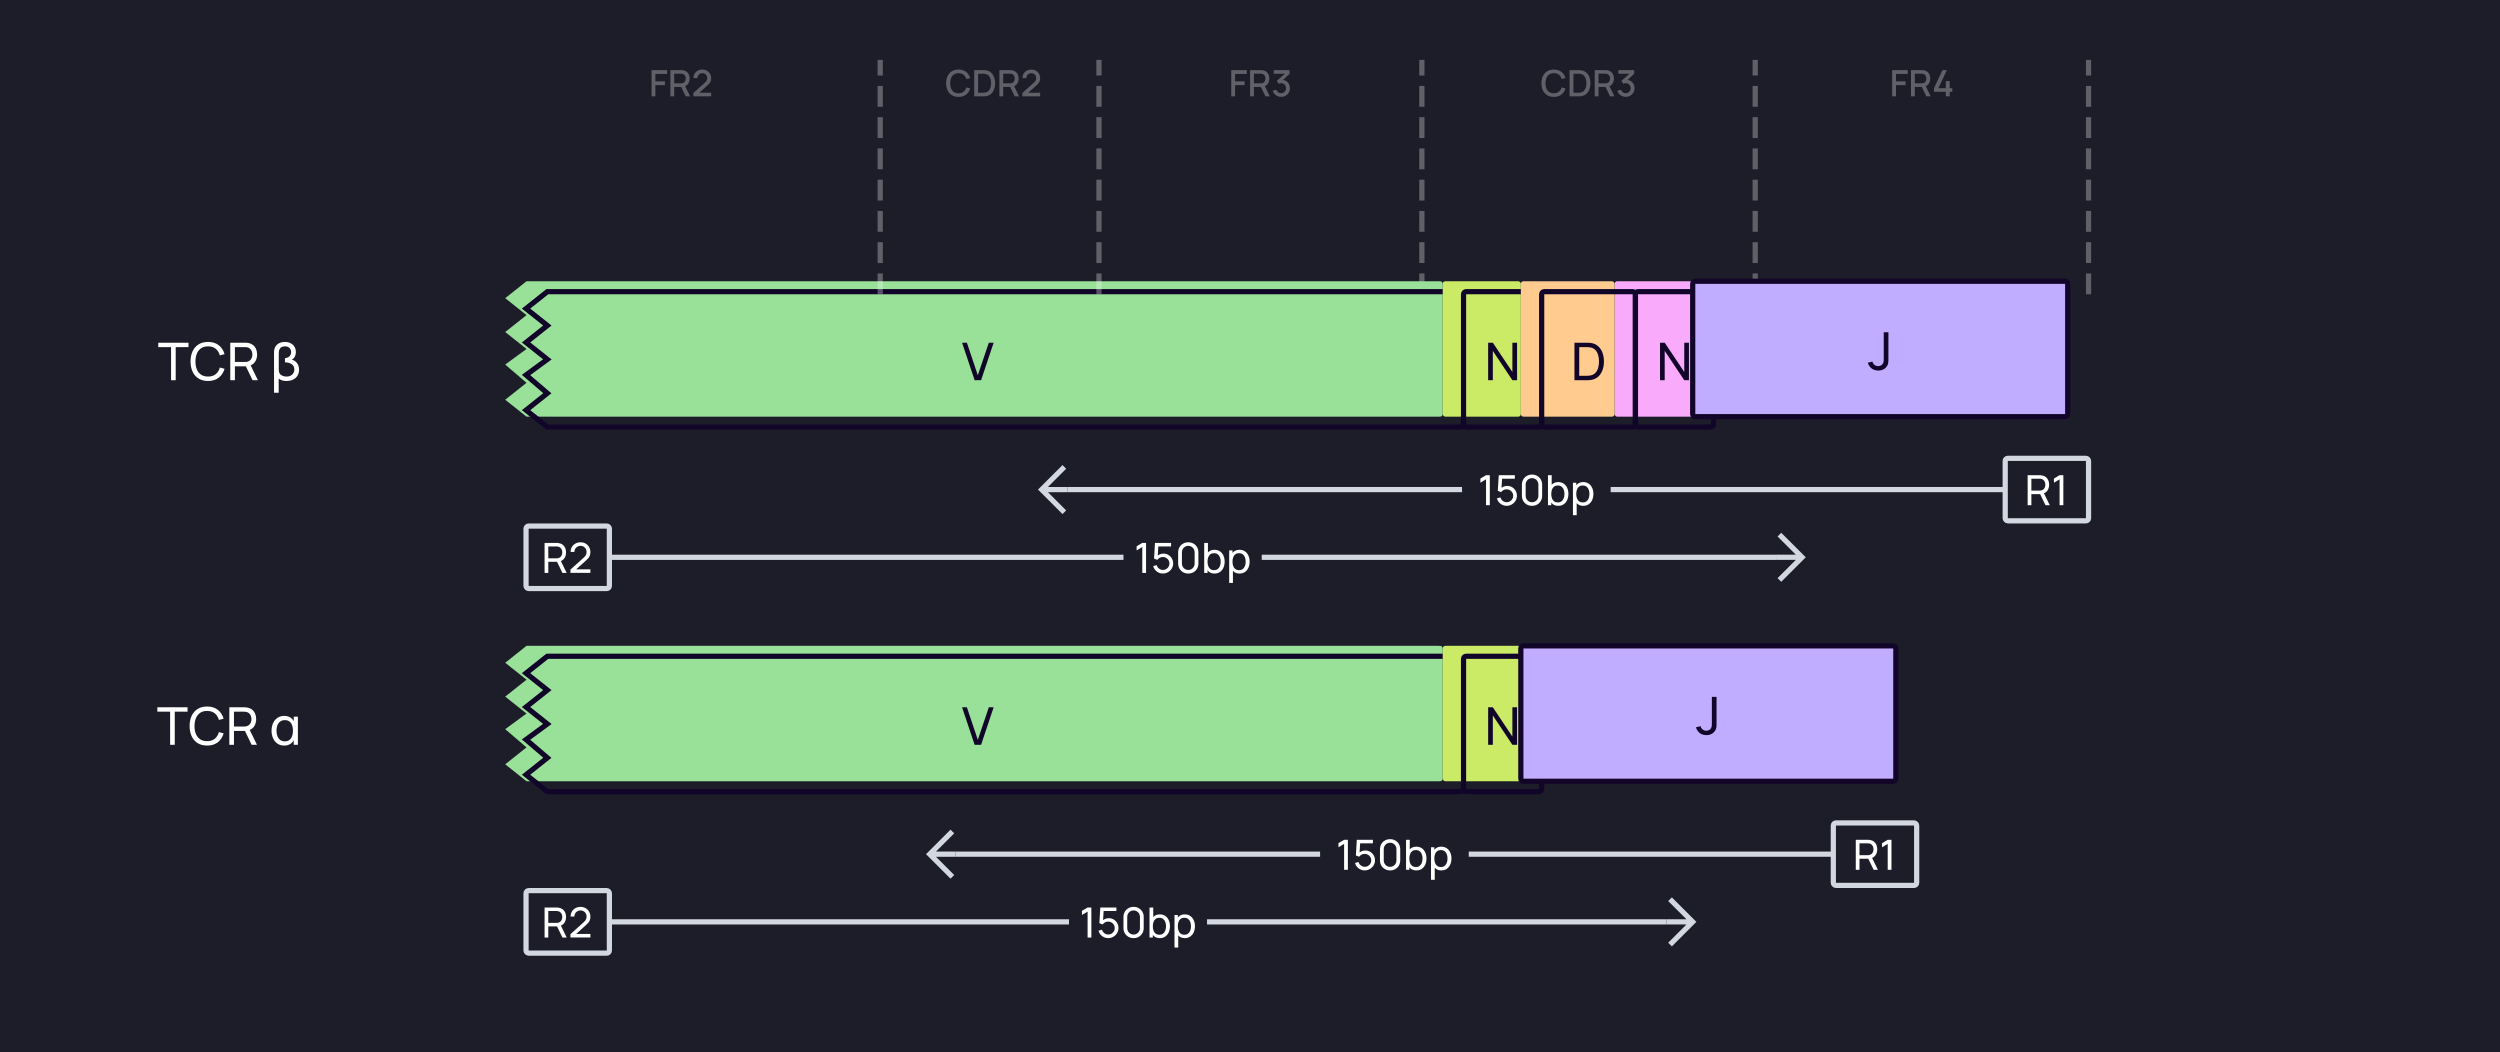 <svg width="960" height="404" viewBox="0 0 960 404" fill="none" xmlns="http://www.w3.org/2000/svg">
    <rect width="960" height="404" fill="#1D1D29"/>
    <path d="M546 112V24" stroke="white" stroke-opacity="0.3" stroke-width="2" stroke-linecap="square" stroke-dasharray="6 6"/>
    <path d="M472.805 37V26.92H478.776V28.383H474.268V31.225H477.936V32.695H474.268V37H472.805ZM480.038 37V26.92H484.112C484.21 26.92 484.331 26.925 484.476 26.934C484.62 26.939 484.758 26.953 484.889 26.976C485.449 27.065 485.915 27.256 486.289 27.55C486.667 27.844 486.949 28.215 487.136 28.663C487.322 29.111 487.416 29.606 487.416 30.147C487.416 30.95 487.21 31.643 486.8 32.226C486.389 32.805 485.773 33.166 484.952 33.311L484.357 33.381H481.501V37H480.038ZM485.932 37L483.944 32.898L485.421 32.52L487.605 37H485.932ZM481.501 31.995H484.056C484.149 31.995 484.252 31.99 484.364 31.981C484.48 31.972 484.59 31.955 484.693 31.932C484.991 31.862 485.232 31.734 485.414 31.547C485.596 31.356 485.726 31.136 485.806 30.889C485.885 30.642 485.925 30.394 485.925 30.147C485.925 29.9 485.885 29.655 485.806 29.412C485.726 29.165 485.596 28.948 485.414 28.761C485.232 28.57 484.991 28.439 484.693 28.369C484.59 28.341 484.48 28.322 484.364 28.313C484.252 28.304 484.149 28.299 484.056 28.299H481.501V31.995ZM491.964 37.189C491.465 37.189 490.996 37.096 490.557 36.909C490.118 36.718 489.738 36.447 489.416 36.097C489.099 35.747 488.868 35.334 488.723 34.858L490.137 34.466C490.272 34.9 490.508 35.234 490.844 35.467C491.18 35.696 491.553 35.808 491.964 35.803C492.333 35.798 492.657 35.712 492.937 35.544C493.217 35.376 493.436 35.15 493.595 34.865C493.754 34.576 493.833 34.244 493.833 33.871C493.833 33.311 493.658 32.849 493.308 32.485C492.963 32.121 492.51 31.939 491.95 31.939C491.791 31.939 491.628 31.962 491.46 32.009C491.297 32.056 491.143 32.116 490.998 32.191L490.312 31.036L493.868 27.893L494.022 28.313H489.122V26.92H495.184V28.313L492.23 31.155L492.216 30.679C492.851 30.679 493.401 30.821 493.868 31.106C494.335 31.386 494.694 31.769 494.946 32.254C495.203 32.735 495.331 33.274 495.331 33.871C495.331 34.515 495.179 35.087 494.876 35.586C494.577 36.085 494.174 36.477 493.665 36.762C493.161 37.047 492.594 37.189 491.964 37.189Z" fill="white" fill-opacity="0.3"/>
    <path d="M596.682 37.21C595.674 37.21 594.815 36.991 594.106 36.552C593.397 36.109 592.853 35.493 592.475 34.704C592.102 33.915 591.915 33.001 591.915 31.96C591.915 30.919 592.102 30.005 592.475 29.216C592.853 28.427 593.397 27.814 594.106 27.375C594.815 26.932 595.674 26.71 596.682 26.71C597.844 26.71 598.805 27.004 599.566 27.592C600.331 28.18 600.863 28.971 601.162 29.965L599.678 30.364C599.482 29.659 599.132 29.106 598.628 28.705C598.129 28.304 597.48 28.103 596.682 28.103C595.968 28.103 595.373 28.264 594.897 28.586C594.421 28.908 594.062 29.358 593.819 29.937C593.581 30.516 593.462 31.19 593.462 31.96C593.457 32.73 593.574 33.404 593.812 33.983C594.055 34.562 594.414 35.012 594.89 35.334C595.371 35.656 595.968 35.817 596.682 35.817C597.48 35.817 598.129 35.616 598.628 35.215C599.132 34.809 599.482 34.256 599.678 33.556L601.162 33.955C600.863 34.949 600.331 35.74 599.566 36.328C598.805 36.916 597.844 37.21 596.682 37.21ZM602.702 37V26.92H605.859C605.952 26.92 606.125 26.922 606.377 26.927C606.633 26.932 606.878 26.95 607.112 26.983C607.9 27.081 608.563 27.363 609.1 27.83C609.641 28.297 610.049 28.889 610.325 29.608C610.6 30.322 610.738 31.106 610.738 31.96C610.738 32.819 610.6 33.607 610.325 34.326C610.049 35.04 609.641 35.63 609.1 36.097C608.563 36.559 607.9 36.839 607.112 36.937C606.878 36.97 606.633 36.988 606.377 36.993C606.125 36.998 605.952 37 605.859 37H602.702ZM604.2 35.607H605.859C606.017 35.607 606.206 35.602 606.426 35.593C606.645 35.584 606.839 35.565 607.007 35.537C607.52 35.439 607.935 35.217 608.253 34.872C608.575 34.522 608.81 34.093 608.96 33.584C609.109 33.075 609.184 32.534 609.184 31.96C609.184 31.367 609.107 30.819 608.953 30.315C608.799 29.806 608.561 29.382 608.239 29.041C607.921 28.696 607.511 28.476 607.007 28.383C606.839 28.35 606.643 28.332 606.419 28.327C606.199 28.318 606.013 28.313 605.859 28.313H604.2V35.607ZM612.368 37V26.92H616.442C616.54 26.92 616.661 26.925 616.806 26.934C616.95 26.939 617.088 26.953 617.219 26.976C617.779 27.065 618.245 27.256 618.619 27.55C618.997 27.844 619.279 28.215 619.466 28.663C619.652 29.111 619.746 29.606 619.746 30.147C619.746 30.95 619.54 31.643 619.13 32.226C618.719 32.805 618.103 33.166 617.282 33.311L616.687 33.381H613.831V37H612.368ZM618.262 37L616.274 32.898L617.751 32.52L619.935 37H618.262ZM613.831 31.995H616.386C616.479 31.995 616.582 31.99 616.694 31.981C616.81 31.972 616.92 31.955 617.023 31.932C617.321 31.862 617.562 31.734 617.744 31.547C617.926 31.356 618.056 31.136 618.136 30.889C618.215 30.642 618.255 30.394 618.255 30.147C618.255 29.9 618.215 29.655 618.136 29.412C618.056 29.165 617.926 28.948 617.744 28.761C617.562 28.57 617.321 28.439 617.023 28.369C616.92 28.341 616.81 28.322 616.694 28.313C616.582 28.304 616.479 28.299 616.386 28.299H613.831V31.995ZM624.294 37.189C623.795 37.189 623.326 37.096 622.887 36.909C622.448 36.718 622.068 36.447 621.746 36.097C621.429 35.747 621.198 35.334 621.053 34.858L622.467 34.466C622.602 34.9 622.838 35.234 623.174 35.467C623.51 35.696 623.883 35.808 624.294 35.803C624.663 35.798 624.987 35.712 625.267 35.544C625.547 35.376 625.766 35.15 625.925 34.865C626.084 34.576 626.163 34.244 626.163 33.871C626.163 33.311 625.988 32.849 625.638 32.485C625.293 32.121 624.84 31.939 624.28 31.939C624.121 31.939 623.958 31.962 623.79 32.009C623.627 32.056 623.473 32.116 623.328 32.191L622.642 31.036L626.198 27.893L626.352 28.313H621.452V26.92H627.514V28.313L624.56 31.155L624.546 30.679C625.181 30.679 625.731 30.821 626.198 31.106C626.665 31.386 627.024 31.769 627.276 32.254C627.533 32.735 627.661 33.274 627.661 33.871C627.661 34.515 627.509 35.087 627.206 35.586C626.907 36.085 626.504 36.477 625.995 36.762C625.491 37.047 624.924 37.189 624.294 37.189Z" fill="white" fill-opacity="0.3"/>
    <path d="M674 112V24" stroke="white" stroke-opacity="0.3" stroke-width="2" stroke-linecap="square" stroke-dasharray="6 6"/>
    <path d="M726.593 37V26.92H732.564V28.383H728.056V31.225H731.724V32.695H728.056V37H726.593ZM733.826 37V26.92H737.9C737.998 26.92 738.119 26.925 738.264 26.934C738.408 26.939 738.546 26.953 738.677 26.976C739.237 27.065 739.703 27.256 740.077 27.55C740.455 27.844 740.737 28.215 740.924 28.663C741.11 29.111 741.204 29.606 741.204 30.147C741.204 30.95 740.998 31.643 740.588 32.226C740.177 32.805 739.561 33.166 738.74 33.311L738.145 33.381H735.289V37H733.826ZM739.72 37L737.732 32.898L739.209 32.52L741.393 37H739.72ZM735.289 31.995H737.844C737.937 31.995 738.04 31.99 738.152 31.981C738.268 31.972 738.378 31.955 738.481 31.932C738.779 31.862 739.02 31.734 739.202 31.547C739.384 31.356 739.514 31.136 739.594 30.889C739.673 30.642 739.713 30.394 739.713 30.147C739.713 29.9 739.673 29.655 739.594 29.412C739.514 29.165 739.384 28.948 739.202 28.761C739.02 28.57 738.779 28.439 738.481 28.369C738.378 28.341 738.268 28.322 738.152 28.313C738.04 28.304 737.937 28.299 737.844 28.299H735.289V31.995ZM747.201 37V35.243H742.651V33.857L745.927 26.92H747.6L744.324 33.857H747.201V31.127H748.685V33.857H749.686V35.243H748.685V37H747.201Z" fill="white" fill-opacity="0.3"/>
    <path d="M802 112V24" stroke="white" stroke-opacity="0.3" stroke-width="2" stroke-linecap="square" stroke-dasharray="6 6"/>
    <g filter="url(#filter0_i_6016_38098)">
        <path d="M210.182 112H560.4C560.96 112 561.24 112 561.454 112.109C561.642 112.205 561.795 112.358 561.891 112.546C562 112.76 562 113.04 562 113.6V162.4C562 162.96 562 163.24 561.891 163.454C561.795 163.642 561.642 163.795 561.454 163.891C561.24 164 560.96 164 560.4 164H210.182L202 157.5L210.182 151L202 144L210.182 138L202 131.5L210.182 125L202 118.5L210.182 112Z" fill="#99E099"/>
    </g>
    <path d="M210.182 112H560.4C560.96 112 561.24 112 561.454 112.109C561.642 112.205 561.795 112.358 561.891 112.546C562 112.76 562 113.04 562 113.6V162.4C562 162.96 562 163.24 561.891 163.454C561.795 163.642 561.642 163.795 561.454 163.891C561.24 164 560.96 164 560.4 164H210.182L202 157.5L210.182 151L202 144L210.182 138L202 131.5L210.182 125L202 118.5L210.182 112Z" stroke="#110529" stroke-width="2" stroke-linecap="round"/>
    <path d="M374.258 146L369.438 131.6H371.288L375.478 144.11L379.708 131.6H381.558L376.738 146H374.258Z" fill="#110529"/>
    <g filter="url(#filter1_i_6016_38098)">
        <rect x="562" y="112" width="30" height="52" rx="1" fill="#CBEB67"/>
    </g>
    <rect x="562" y="112" width="30" height="52" rx="1" stroke="#110529" stroke-width="2" stroke-linecap="round"/>
    <g filter="url(#filter2_i_6016_38098)">
        <rect x="628" y="112" width="30" height="52" rx="1" fill="#FAAAFA"/>
    </g>
    <rect x="628" y="112" width="30" height="52" rx="1" stroke="#110529" stroke-width="2" stroke-linecap="round"/>
    <g filter="url(#filter3_i_6016_38098)">
        <rect x="592" y="112" width="36" height="52" rx="1" fill="#FFCB8F"/>
    </g>
    <rect x="592" y="112" width="36" height="52" rx="1" stroke="#110529" stroke-width="2" stroke-linecap="round"/>
    <path d="M571.447 146V131.6H573.247L580.757 142.85V131.6H582.557V146H580.757L573.247 134.74V146H571.447Z" fill="#110529"/>
    <path d="M637.447 146V131.6H639.247L646.757 142.85V131.6H648.557V146H646.757L639.247 134.74V146H637.447Z" fill="#110529"/>
    <path d="M604.593 146V131.6H609.033C609.18 131.6 609.437 131.603 609.803 131.61C610.17 131.617 610.52 131.643 610.853 131.69C611.967 131.837 612.897 132.243 613.643 132.91C614.397 133.57 614.963 134.41 615.343 135.43C615.723 136.45 615.913 137.573 615.913 138.8C615.913 140.027 615.723 141.15 615.343 142.17C614.963 143.19 614.397 144.033 613.643 144.7C612.897 145.36 611.967 145.763 610.853 145.91C610.52 145.95 610.167 145.977 609.793 145.99C609.427 145.997 609.173 146 609.033 146H604.593ZM606.423 144.3H609.033C609.287 144.3 609.57 144.293 609.883 144.28C610.197 144.26 610.47 144.23 610.703 144.19C611.49 144.043 612.127 143.713 612.613 143.2C613.1 142.687 613.457 142.047 613.683 141.28C613.91 140.513 614.023 139.687 614.023 138.8C614.023 137.893 613.907 137.057 613.673 136.29C613.447 135.523 613.09 134.887 612.603 134.38C612.117 133.873 611.483 133.55 610.703 133.41C610.47 133.363 610.193 133.333 609.873 133.32C609.553 133.307 609.273 133.3 609.033 133.3H606.423V144.3Z" fill="#110529"/>
    <g filter="url(#filter4_i_6016_38098)">
        <rect x="658" y="112" width="144" height="52" rx="1" fill="#C1ADFF"/>
        <path d="M729.244 146.29C728.237 146.29 727.384 146.017 726.684 145.47C725.984 144.923 725.504 144.19 725.244 143.27L727.014 142.85C727.121 143.337 727.377 143.75 727.784 144.09C728.197 144.43 728.671 144.6 729.204 144.6C729.551 144.6 729.904 144.517 730.264 144.35C730.624 144.177 730.901 143.897 731.094 143.51C731.227 143.243 731.304 142.95 731.324 142.63C731.344 142.303 731.354 141.92 731.354 141.48V131.6H733.154V141.48C733.154 141.893 733.151 142.263 733.144 142.59C733.144 142.917 733.111 143.23 733.044 143.53C732.984 143.823 732.864 144.123 732.684 144.43C732.324 145.063 731.841 145.533 731.234 145.84C730.634 146.14 729.971 146.29 729.244 146.29Z" fill="#110529"/>
        <rect x="658" y="112" width="144" height="52" rx="1" stroke="#110529" stroke-width="2" stroke-linecap="round"/>
    </g>
    <g filter="url(#filter5_i_6016_38098)">
        <path d="M210.182 252H560.4C560.96 252 561.24 252 561.454 252.109C561.642 252.205 561.795 252.358 561.891 252.546C562 252.76 562 253.04 562 253.6V302.4C562 302.96 562 303.24 561.891 303.454C561.795 303.642 561.642 303.795 561.454 303.891C561.24 304 560.96 304 560.4 304H210.182L202 297.5L210.182 291L202 284L210.182 278L202 271.5L210.182 265L202 258.5L210.182 252Z" fill="#99E099"/>
    </g>
    <path d="M210.182 252H560.4C560.96 252 561.24 252 561.454 252.109C561.642 252.205 561.795 252.358 561.891 252.546C562 252.76 562 253.04 562 253.6V302.4C562 302.96 562 303.24 561.891 303.454C561.795 303.642 561.642 303.795 561.454 303.891C561.24 304 560.96 304 560.4 304H210.182L202 297.5L210.182 291L202 284L210.182 278L202 271.5L210.182 265L202 258.5L210.182 252Z" stroke="#110529" stroke-width="2" stroke-linecap="round"/>
    <path d="M374.258 286L369.438 271.6H371.288L375.478 284.11L379.708 271.6H381.558L376.738 286H374.258Z" fill="#110529"/>
    <g filter="url(#filter6_i_6016_38098)">
        <rect x="562" y="252" width="30" height="52" rx="1" fill="#CBEB67"/>
    </g>
    <rect x="562" y="252" width="30" height="52" rx="1" stroke="#110529" stroke-width="2" stroke-linecap="round"/>
    <path d="M571.447 286V271.6H573.247L580.757 282.85V271.6H582.557V286H580.757L573.247 274.74V286H571.447Z" fill="#110529"/>
    <g filter="url(#filter7_i_6016_38098)">
        <rect x="592" y="252" width="144" height="52" rx="1" fill="#C1ADFF"/>
        <path d="M663.244 286.29C662.237 286.29 661.384 286.017 660.684 285.47C659.984 284.923 659.504 284.19 659.244 283.27L661.014 282.85C661.121 283.337 661.377 283.75 661.784 284.09C662.197 284.43 662.671 284.6 663.204 284.6C663.551 284.6 663.904 284.517 664.264 284.35C664.624 284.177 664.901 283.897 665.094 283.51C665.227 283.243 665.304 282.95 665.324 282.63C665.344 282.303 665.354 281.92 665.354 281.48V271.6H667.154V281.48C667.154 281.893 667.151 282.263 667.144 282.59C667.144 282.917 667.111 283.23 667.044 283.53C666.984 283.823 666.864 284.123 666.684 284.43C666.324 285.063 665.841 285.533 665.234 285.84C664.634 286.14 663.971 286.29 663.244 286.29Z" fill="#110529"/>
        <rect x="592" y="252" width="144" height="52" rx="1" stroke="#110529" stroke-width="2" stroke-linecap="round"/>
    </g>
    <path d="M65.327 286V273.29H60.417V271.6H72.017V273.29H67.107V286H65.327ZM79.529 286.3C78.096 286.3 76.879 285.983 75.879 285.35C74.879 284.717 74.116 283.837 73.589 282.71C73.069 281.583 72.809 280.28 72.809 278.8C72.809 277.32 73.069 276.017 73.589 274.89C74.116 273.763 74.879 272.883 75.879 272.25C76.879 271.617 78.096 271.3 79.529 271.3C81.196 271.3 82.566 271.723 83.639 272.57C84.719 273.417 85.462 274.557 85.869 275.99L84.059 276.47C83.766 275.397 83.242 274.55 82.489 273.93C81.736 273.31 80.749 273 79.529 273C78.456 273 77.562 273.243 76.849 273.73C76.136 274.217 75.599 274.897 75.239 275.77C74.879 276.637 74.696 277.647 74.689 278.8C74.682 279.947 74.859 280.957 75.219 281.83C75.579 282.697 76.119 283.377 76.839 283.87C77.559 284.357 78.456 284.6 79.529 284.6C80.749 284.6 81.736 284.29 82.489 283.67C83.242 283.043 83.766 282.197 84.059 281.13L85.869 281.61C85.462 283.037 84.719 284.177 83.639 285.03C82.566 285.877 81.196 286.3 79.529 286.3ZM88.062 286V271.6H93.752C93.892 271.6 94.059 271.607 94.252 271.62C94.445 271.627 94.632 271.647 94.812 271.68C95.592 271.8 96.245 272.067 96.772 272.48C97.305 272.893 97.705 273.417 97.972 274.05C98.239 274.677 98.372 275.373 98.372 276.14C98.372 277.253 98.082 278.22 97.502 279.04C96.922 279.853 96.072 280.363 94.952 280.57L94.272 280.68H89.842V286H88.062ZM96.632 286L93.792 280.14L95.552 279.6L98.672 286H96.632ZM89.842 278.99H93.692C93.819 278.99 93.962 278.983 94.122 278.97C94.289 278.957 94.445 278.933 94.592 278.9C95.052 278.793 95.425 278.6 95.712 278.32C96.005 278.033 96.219 277.7 96.352 277.32C96.485 276.933 96.552 276.54 96.552 276.14C96.552 275.74 96.485 275.35 96.352 274.97C96.219 274.583 96.005 274.247 95.712 273.96C95.425 273.673 95.052 273.48 94.592 273.38C94.445 273.34 94.289 273.317 94.122 273.31C93.962 273.297 93.819 273.29 93.692 273.29H89.842V278.99ZM109.149 286.3C108.129 286.3 107.255 286.05 106.529 285.55C105.802 285.043 105.245 284.36 104.859 283.5C104.472 282.64 104.279 281.673 104.279 280.6C104.279 279.513 104.472 278.543 104.859 277.69C105.252 276.83 105.815 276.15 106.549 275.65C107.282 275.15 108.165 274.9 109.199 274.9C110.165 274.9 110.985 275.143 111.659 275.63C112.339 276.11 112.819 276.777 113.099 277.63L112.799 278.15V275.2H114.389V286H112.799V283.02L113.099 283.54C112.819 284.4 112.329 285.077 111.629 285.57C110.935 286.057 110.109 286.3 109.149 286.3ZM109.369 284.67C110.082 284.67 110.669 284.497 111.129 284.15C111.595 283.797 111.939 283.313 112.159 282.7C112.385 282.08 112.499 281.377 112.499 280.59C112.499 279.79 112.385 279.087 112.159 278.48C111.939 277.867 111.599 277.39 111.139 277.05C110.679 276.703 110.095 276.53 109.389 276.53C108.689 276.53 108.099 276.703 107.619 277.05C107.139 277.39 106.775 277.867 106.529 278.48C106.289 279.087 106.169 279.793 106.169 280.6C106.169 281.36 106.285 282.047 106.519 282.66C106.752 283.273 107.105 283.763 107.579 284.13C108.052 284.49 108.649 284.67 109.369 284.67Z" fill="white"/>
    <path d="M65.688 146V133.29H60.778V131.6H72.378V133.29H67.468V146H65.688ZM79.89 146.3C78.457 146.3 77.24 145.983 76.24 145.35C75.24 144.717 74.477 143.837 73.95 142.71C73.43 141.583 73.17 140.28 73.17 138.8C73.17 137.32 73.43 136.017 73.95 134.89C74.477 133.763 75.24 132.883 76.24 132.25C77.24 131.617 78.457 131.3 79.89 131.3C81.557 131.3 82.927 131.723 84 132.57C85.08 133.417 85.824 134.557 86.23 135.99L84.42 136.47C84.127 135.397 83.604 134.55 82.85 133.93C82.097 133.31 81.11 133 79.89 133C78.817 133 77.924 133.243 77.21 133.73C76.497 134.217 75.96 134.897 75.6 135.77C75.24 136.637 75.057 137.647 75.05 138.8C75.044 139.947 75.22 140.957 75.58 141.83C75.94 142.697 76.48 143.377 77.2 143.87C77.92 144.357 78.817 144.6 79.89 144.6C81.11 144.6 82.097 144.29 82.85 143.67C83.604 143.043 84.127 142.197 84.42 141.13L86.23 141.61C85.824 143.037 85.08 144.177 84 145.03C82.927 145.877 81.557 146.3 79.89 146.3ZM88.423 146V131.6H94.113C94.253 131.6 94.42 131.607 94.613 131.62C94.807 131.627 94.993 131.647 95.173 131.68C95.953 131.8 96.607 132.067 97.133 132.48C97.667 132.893 98.067 133.417 98.333 134.05C98.6 134.677 98.733 135.373 98.733 136.14C98.733 137.253 98.443 138.22 97.863 139.04C97.283 139.853 96.433 140.363 95.313 140.57L94.633 140.68H90.203V146H88.423ZM96.993 146L94.153 140.14L95.913 139.6L99.033 146H96.993ZM90.203 138.99H94.053C94.18 138.99 94.323 138.983 94.483 138.97C94.65 138.957 94.807 138.933 94.953 138.9C95.413 138.793 95.787 138.6 96.073 138.32C96.367 138.033 96.58 137.7 96.713 137.32C96.847 136.933 96.913 136.54 96.913 136.14C96.913 135.74 96.847 135.35 96.713 134.97C96.58 134.583 96.367 134.247 96.073 133.96C95.787 133.673 95.413 133.48 94.953 133.38C94.807 133.34 94.65 133.317 94.483 133.31C94.323 133.297 94.18 133.29 94.053 133.29H90.203V138.99ZM105.23 150.8V135.2C105.23 134.953 105.247 134.71 105.28 134.47C105.32 134.23 105.377 134 105.45 133.78C105.63 133.24 105.91 132.787 106.29 132.42C106.67 132.047 107.123 131.767 107.65 131.58C108.177 131.393 108.75 131.3 109.37 131.3C110.203 131.3 110.937 131.463 111.57 131.79C112.21 132.11 112.71 132.563 113.07 133.15C113.43 133.737 113.61 134.427 113.61 135.22C113.61 135.86 113.48 136.433 113.22 136.94C112.967 137.447 112.577 137.83 112.05 138.09C112.403 138.177 112.743 138.323 113.07 138.53C113.403 138.737 113.703 139 113.97 139.32C114.237 139.64 114.447 140.02 114.6 140.46C114.76 140.9 114.84 141.397 114.84 141.95C114.84 142.823 114.643 143.587 114.25 144.24C113.857 144.887 113.293 145.393 112.56 145.76C111.833 146.12 110.96 146.3 109.94 146.3C109.327 146.3 108.773 146.217 108.28 146.05C107.793 145.89 107.37 145.67 107.01 145.39V150.8H105.23ZM110.02 144.61C110.613 144.61 111.137 144.497 111.59 144.27C112.043 144.037 112.397 143.717 112.65 143.31C112.903 142.897 113.03 142.417 113.03 141.87C113.03 140.983 112.703 140.313 112.05 139.86C111.397 139.4 110.52 139.16 109.42 139.14V137.54C109.88 137.493 110.287 137.38 110.64 137.2C111 137.02 111.28 136.767 111.48 136.44C111.687 136.113 111.79 135.713 111.79 135.24C111.79 134.527 111.567 133.973 111.12 133.58C110.673 133.187 110.103 132.99 109.41 132.99C108.97 132.99 108.55 133.09 108.15 133.29C107.757 133.483 107.467 133.813 107.28 134.28C107.18 134.54 107.117 134.817 107.09 135.11C107.063 135.397 107.05 135.647 107.05 135.86V141.71C107.05 141.903 107.06 142.123 107.08 142.37C107.107 142.61 107.147 142.823 107.2 143.01C107.367 143.523 107.723 143.92 108.27 144.2C108.817 144.473 109.4 144.61 110.02 144.61Z" fill="white"/>
    <path d="M400 188L399.293 188.707L398.586 188L399.293 187.293L400 188ZM407.293 179.293L408 178.586L409.414 180L408.707 180.707L407.293 179.293ZM408.707 195.293L409.414 196L408 197.414L407.293 196.707L408.707 195.293ZM410 189L400 189L400 187L410 187L410 189ZM399.293 187.293L407.293 179.293L408.707 180.707L400.707 188.707L399.293 187.293ZM400.707 187.293L408.707 195.293L407.293 196.707L399.293 188.707L400.707 187.293Z" fill="#D3D7E0"/>
    <path d="M561.5 188H410" stroke="#D3D7E0" stroke-width="2"/>
    <rect width="57" height="20" transform="translate(561.5 178)" fill="#1D1D29"/>
    <path d="M570.636 194V184.056L568.468 185.368V183.776L570.636 182.48H572.084V194H570.636ZM578.536 194.24C577.944 194.24 577.392 194.117 576.88 193.872C576.373 193.627 575.938 193.291 575.576 192.864C575.218 192.432 574.962 191.936 574.808 191.376L576.176 191.008C576.272 191.387 576.442 191.715 576.688 191.992C576.933 192.264 577.218 192.477 577.544 192.632C577.874 192.781 578.218 192.856 578.576 192.856C579.045 192.856 579.466 192.744 579.84 192.52C580.218 192.291 580.517 191.989 580.736 191.616C580.954 191.237 581.064 190.824 581.064 190.376C581.064 189.912 580.949 189.493 580.72 189.12C580.496 188.741 580.194 188.443 579.816 188.224C579.437 188.005 579.024 187.896 578.576 187.896C578.069 187.896 577.634 188.003 577.272 188.216C576.914 188.424 576.632 188.68 576.424 188.984L575.16 188.504L575.512 182.48H581.696V183.832H576.2L576.832 183.24L576.536 188.064L576.224 187.656C576.544 187.315 576.925 187.051 577.368 186.864C577.816 186.677 578.272 186.584 578.736 186.584C579.45 186.584 580.09 186.752 580.656 187.088C581.221 187.419 581.669 187.872 582 188.448C582.33 189.019 582.496 189.661 582.496 190.376C582.496 191.085 582.314 191.733 581.952 192.32C581.589 192.901 581.106 193.368 580.504 193.72C579.906 194.067 579.25 194.24 578.536 194.24ZM588.297 194.24C587.55 194.24 586.884 194.072 586.297 193.736C585.716 193.395 585.254 192.933 584.913 192.352C584.577 191.765 584.409 191.099 584.409 190.352V186.128C584.409 185.381 584.577 184.715 584.913 184.128C585.254 183.541 585.716 183.08 586.297 182.744C586.884 182.408 587.55 182.24 588.297 182.24C589.044 182.24 589.71 182.408 590.297 182.744C590.884 183.08 591.345 183.541 591.681 184.128C592.017 184.715 592.185 185.381 592.185 186.128V190.352C592.185 191.099 592.017 191.765 591.681 192.352C591.345 192.933 590.884 193.395 590.297 193.736C589.71 194.072 589.044 194.24 588.297 194.24ZM588.297 192.872C588.75 192.872 589.161 192.763 589.529 192.544C589.897 192.325 590.19 192.032 590.409 191.664C590.628 191.291 590.737 190.88 590.737 190.432V186.04C590.737 185.587 590.628 185.176 590.409 184.808C590.19 184.44 589.897 184.147 589.529 183.928C589.161 183.709 588.75 183.6 588.297 183.6C587.849 183.6 587.438 183.709 587.065 183.928C586.697 184.147 586.404 184.44 586.185 184.808C585.966 185.176 585.857 185.587 585.857 186.04V190.432C585.857 190.88 585.966 191.291 586.185 191.664C586.404 192.032 586.697 192.325 587.065 192.544C587.438 192.763 587.849 192.872 588.297 192.872ZM598.393 194.24C597.582 194.24 596.899 194.04 596.345 193.64C595.79 193.235 595.369 192.688 595.081 192C594.798 191.307 594.657 190.531 594.657 189.672C594.657 188.803 594.798 188.024 595.081 187.336C595.369 186.648 595.79 186.107 596.345 185.712C596.905 185.317 597.59 185.12 598.401 185.12C599.201 185.12 599.889 185.32 600.465 185.72C601.046 186.115 601.491 186.656 601.801 187.344C602.11 188.032 602.265 188.808 602.265 189.672C602.265 190.536 602.11 191.312 601.801 192C601.491 192.688 601.046 193.235 600.465 193.64C599.889 194.04 599.198 194.24 598.393 194.24ZM594.417 194V182.48H595.849V187.64H595.689V194H594.417ZM598.217 192.936C598.787 192.936 599.259 192.792 599.633 192.504C600.006 192.216 600.286 191.827 600.473 191.336C600.659 190.84 600.753 190.285 600.753 189.672C600.753 189.064 600.659 188.515 600.473 188.024C600.291 187.533 600.009 187.144 599.625 186.856C599.246 186.568 598.763 186.424 598.177 186.424C597.617 186.424 597.153 186.563 596.785 186.84C596.417 187.112 596.142 187.493 595.961 187.984C595.779 188.469 595.689 189.032 595.689 189.672C595.689 190.301 595.777 190.864 595.953 191.36C596.134 191.851 596.411 192.237 596.785 192.52C597.158 192.797 597.635 192.936 598.217 192.936ZM607.986 194.24C607.176 194.24 606.493 194.04 605.938 193.64C605.384 193.235 604.962 192.688 604.674 192C604.392 191.307 604.25 190.531 604.25 189.672C604.25 188.803 604.392 188.024 604.674 187.336C604.962 186.648 605.384 186.107 605.938 185.712C606.498 185.317 607.184 185.12 607.994 185.12C608.794 185.12 609.482 185.32 610.058 185.72C610.64 186.115 611.085 186.656 611.394 187.344C611.704 188.032 611.858 188.808 611.858 189.672C611.858 190.536 611.704 191.312 611.394 192C611.085 192.688 610.64 193.235 610.058 193.64C609.482 194.04 608.792 194.24 607.986 194.24ZM604.01 197.84V185.36H605.282V191.72H605.442V197.84H604.01ZM607.81 192.936C608.381 192.936 608.853 192.792 609.226 192.504C609.6 192.216 609.88 191.827 610.066 191.336C610.253 190.84 610.346 190.285 610.346 189.672C610.346 189.064 610.253 188.515 610.066 188.024C609.885 187.533 609.602 187.144 609.218 186.856C608.84 186.568 608.357 186.424 607.77 186.424C607.21 186.424 606.746 186.563 606.378 186.84C606.01 187.112 605.736 187.493 605.554 187.984C605.373 188.469 605.282 189.032 605.282 189.672C605.282 190.301 605.37 190.864 605.546 191.36C605.728 191.851 606.005 192.237 606.378 192.52C606.752 192.797 607.229 192.936 607.81 192.936Z" fill="white"/>
    <path d="M770 188H618.5" stroke="#D3D7E0" stroke-width="2"/>
    <path d="M778.62 194V182.48H783.172C783.284 182.48 783.417 182.485 783.572 182.496C783.727 182.501 783.876 182.517 784.02 182.544C784.644 182.64 785.167 182.853 785.588 183.184C786.015 183.515 786.335 183.933 786.548 184.44C786.761 184.941 786.868 185.499 786.868 186.112C786.868 187.003 786.636 187.776 786.172 188.432C785.708 189.083 785.028 189.491 784.132 189.656L783.588 189.744H780.044V194H778.62ZM785.476 194L783.204 189.312L784.612 188.88L787.108 194H785.476ZM780.044 188.392H783.124C783.225 188.392 783.34 188.387 783.468 188.376C783.601 188.365 783.727 188.347 783.844 188.32C784.212 188.235 784.511 188.08 784.74 187.856C784.975 187.627 785.145 187.36 785.252 187.056C785.359 186.747 785.412 186.432 785.412 186.112C785.412 185.792 785.359 185.48 785.252 185.176C785.145 184.867 784.975 184.597 784.74 184.368C784.511 184.139 784.212 183.984 783.844 183.904C783.727 183.872 783.601 183.853 783.468 183.848C783.34 183.837 783.225 183.832 783.124 183.832H780.044V188.392ZM790.878 194V184.056L788.71 185.368V183.776L790.878 182.48H792.326V194H790.878Z" fill="white"/>
    <rect x="770" y="176" width="32" height="24" rx="1" stroke="#D3D7E0" stroke-width="2"/>
    <path d="M209.12 220V208.48H213.672C213.784 208.48 213.917 208.485 214.072 208.496C214.227 208.501 214.376 208.517 214.52 208.544C215.144 208.64 215.667 208.853 216.088 209.184C216.515 209.515 216.835 209.933 217.048 210.44C217.261 210.941 217.368 211.499 217.368 212.112C217.368 213.003 217.136 213.776 216.672 214.432C216.208 215.083 215.528 215.491 214.632 215.656L214.088 215.744H210.544V220H209.12ZM215.976 220L213.704 215.312L215.112 214.88L217.608 220H215.976ZM210.544 214.392H213.624C213.725 214.392 213.84 214.387 213.968 214.376C214.101 214.365 214.227 214.347 214.344 214.32C214.712 214.235 215.011 214.08 215.24 213.856C215.475 213.627 215.645 213.36 215.752 213.056C215.859 212.747 215.912 212.432 215.912 212.112C215.912 211.792 215.859 211.48 215.752 211.176C215.645 210.867 215.475 210.597 215.24 210.368C215.011 210.139 214.712 209.984 214.344 209.904C214.227 209.872 214.101 209.853 213.968 209.848C213.84 209.837 213.725 209.832 213.624 209.832H210.544V214.392ZM219.05 219.992L219.058 218.712L224.17 214.112C224.597 213.728 224.882 213.365 225.026 213.024C225.175 212.677 225.25 212.323 225.25 211.96C225.25 211.517 225.149 211.117 224.946 210.76C224.743 210.403 224.466 210.12 224.114 209.912C223.767 209.704 223.373 209.6 222.93 209.6C222.471 209.6 222.063 209.709 221.706 209.928C221.349 210.141 221.066 210.427 220.858 210.784C220.655 211.141 220.557 211.531 220.562 211.952H219.106C219.106 211.227 219.274 210.587 219.61 210.032C219.946 209.472 220.402 209.035 220.978 208.72C221.559 208.4 222.218 208.24 222.954 208.24C223.669 208.24 224.309 208.405 224.874 208.736C225.439 209.061 225.885 209.507 226.21 210.072C226.541 210.632 226.706 211.267 226.706 211.976C226.706 212.477 226.642 212.912 226.514 213.28C226.391 213.648 226.199 213.989 225.938 214.304C225.677 214.613 225.349 214.944 224.954 215.296L220.706 219.112L220.522 218.632H226.706V219.992H219.05Z" fill="white"/>
    <rect x="202" y="202" width="32" height="24" rx="1" stroke="#D3D7E0" stroke-width="2"/>
    <path d="M431.5 214H234" stroke="#D3D7E0" stroke-width="2"/>
    <rect width="53" height="20" transform="translate(431.5 204)" fill="#1D1D29"/>
    <path d="M438.636 220V210.056L436.468 211.368V209.776L438.636 208.48H440.084V220H438.636ZM446.536 220.24C445.944 220.24 445.392 220.117 444.88 219.872C444.373 219.627 443.938 219.291 443.576 218.864C443.218 218.432 442.962 217.936 442.808 217.376L444.176 217.008C444.272 217.387 444.442 217.715 444.688 217.992C444.933 218.264 445.218 218.477 445.544 218.632C445.874 218.781 446.218 218.856 446.576 218.856C447.045 218.856 447.466 218.744 447.84 218.52C448.218 218.291 448.517 217.989 448.736 217.616C448.954 217.237 449.064 216.824 449.064 216.376C449.064 215.912 448.949 215.493 448.72 215.12C448.496 214.741 448.194 214.443 447.816 214.224C447.437 214.005 447.024 213.896 446.576 213.896C446.069 213.896 445.634 214.003 445.272 214.216C444.914 214.424 444.632 214.68 444.424 214.984L443.16 214.504L443.512 208.48H449.696V209.832H444.2L444.832 209.24L444.536 214.064L444.224 213.656C444.544 213.315 444.925 213.051 445.368 212.864C445.816 212.677 446.272 212.584 446.736 212.584C447.45 212.584 448.09 212.752 448.656 213.088C449.221 213.419 449.669 213.872 450 214.448C450.33 215.019 450.496 215.661 450.496 216.376C450.496 217.085 450.314 217.733 449.952 218.32C449.589 218.901 449.106 219.368 448.504 219.72C447.906 220.067 447.25 220.24 446.536 220.24ZM456.297 220.24C455.55 220.24 454.884 220.072 454.297 219.736C453.716 219.395 453.254 218.933 452.913 218.352C452.577 217.765 452.409 217.099 452.409 216.352V212.128C452.409 211.381 452.577 210.715 452.913 210.128C453.254 209.541 453.716 209.08 454.297 208.744C454.884 208.408 455.55 208.24 456.297 208.24C457.044 208.24 457.71 208.408 458.297 208.744C458.884 209.08 459.345 209.541 459.681 210.128C460.017 210.715 460.185 211.381 460.185 212.128V216.352C460.185 217.099 460.017 217.765 459.681 218.352C459.345 218.933 458.884 219.395 458.297 219.736C457.71 220.072 457.044 220.24 456.297 220.24ZM456.297 218.872C456.75 218.872 457.161 218.763 457.529 218.544C457.897 218.325 458.19 218.032 458.409 217.664C458.628 217.291 458.737 216.88 458.737 216.432V212.04C458.737 211.587 458.628 211.176 458.409 210.808C458.19 210.44 457.897 210.147 457.529 209.928C457.161 209.709 456.75 209.6 456.297 209.6C455.849 209.6 455.438 209.709 455.065 209.928C454.697 210.147 454.404 210.44 454.185 210.808C453.966 211.176 453.857 211.587 453.857 212.04V216.432C453.857 216.88 453.966 217.291 454.185 217.664C454.404 218.032 454.697 218.325 455.065 218.544C455.438 218.763 455.849 218.872 456.297 218.872ZM466.393 220.24C465.582 220.24 464.899 220.04 464.345 219.64C463.79 219.235 463.369 218.688 463.081 218C462.798 217.307 462.657 216.531 462.657 215.672C462.657 214.803 462.798 214.024 463.081 213.336C463.369 212.648 463.79 212.107 464.345 211.712C464.905 211.317 465.59 211.12 466.401 211.12C467.201 211.12 467.889 211.32 468.465 211.72C469.046 212.115 469.491 212.656 469.801 213.344C470.11 214.032 470.265 214.808 470.265 215.672C470.265 216.536 470.11 217.312 469.801 218C469.491 218.688 469.046 219.235 468.465 219.64C467.889 220.04 467.198 220.24 466.393 220.24ZM462.417 220V208.48H463.849V213.64H463.689V220H462.417ZM466.217 218.936C466.787 218.936 467.259 218.792 467.633 218.504C468.006 218.216 468.286 217.827 468.473 217.336C468.659 216.84 468.753 216.285 468.753 215.672C468.753 215.064 468.659 214.515 468.473 214.024C468.291 213.533 468.009 213.144 467.625 212.856C467.246 212.568 466.763 212.424 466.177 212.424C465.617 212.424 465.153 212.563 464.785 212.84C464.417 213.112 464.142 213.493 463.961 213.984C463.779 214.469 463.689 215.032 463.689 215.672C463.689 216.301 463.777 216.864 463.953 217.36C464.134 217.851 464.411 218.237 464.785 218.52C465.158 218.797 465.635 218.936 466.217 218.936ZM475.986 220.24C475.176 220.24 474.493 220.04 473.938 219.64C473.384 219.235 472.962 218.688 472.674 218C472.392 217.307 472.25 216.531 472.25 215.672C472.25 214.803 472.392 214.024 472.674 213.336C472.962 212.648 473.384 212.107 473.938 211.712C474.498 211.317 475.184 211.12 475.994 211.12C476.794 211.12 477.482 211.32 478.058 211.72C478.64 212.115 479.085 212.656 479.394 213.344C479.704 214.032 479.858 214.808 479.858 215.672C479.858 216.536 479.704 217.312 479.394 218C479.085 218.688 478.64 219.235 478.058 219.64C477.482 220.04 476.792 220.24 475.986 220.24ZM472.01 223.84V211.36H473.282V217.72H473.442V223.84H472.01ZM475.81 218.936C476.381 218.936 476.853 218.792 477.226 218.504C477.6 218.216 477.88 217.827 478.066 217.336C478.253 216.84 478.346 216.285 478.346 215.672C478.346 215.064 478.253 214.515 478.066 214.024C477.885 213.533 477.602 213.144 477.218 212.856C476.84 212.568 476.357 212.424 475.77 212.424C475.21 212.424 474.746 212.563 474.378 212.84C474.01 213.112 473.736 213.493 473.554 213.984C473.373 214.469 473.282 215.032 473.282 215.672C473.282 216.301 473.37 216.864 473.546 217.36C473.728 217.851 474.005 218.237 474.378 218.52C474.752 218.797 475.229 218.936 475.81 218.936Z" fill="white"/>
    <path d="M682 214H484.5" stroke="#D3D7E0" stroke-width="2"/>
    <path d="M692 214L692.707 213.293L693.414 214L692.707 214.707L692 214ZM684.707 222.707L684 223.414L682.586 222L683.293 221.293L684.707 222.707ZM683.293 206.707L682.586 206L684 204.586L684.707 205.293L683.293 206.707ZM682 213L692 213L692 215L682 215L682 213ZM692.707 214.707L684.707 222.707L683.293 221.293L691.293 213.293L692.707 214.707ZM691.293 214.707L683.293 206.707L684.707 205.293L692.707 213.293L691.293 214.707Z" fill="#D3D7E0"/>
    <path d="M357 328L356.293 328.707L355.586 328L356.293 327.293L357 328ZM364.293 319.293L365 318.586L366.414 320L365.707 320.707L364.293 319.293ZM365.707 335.293L366.414 336L365 337.414L364.293 336.707L365.707 335.293ZM367 329L357 329L357 327L367 327L367 329ZM356.293 327.293L364.293 319.293L365.707 320.707L357.707 328.707L356.293 327.293ZM357.707 327.293L365.707 335.293L364.293 336.707L356.293 328.707L357.707 327.293Z" fill="#D3D7E0"/>
    <path d="M507 328H367" stroke="#D3D7E0" stroke-width="2"/>
    <rect width="57" height="20" transform="translate(507 318)" fill="#1D1D29"/>
    <path d="M516.136 334V324.056L513.968 325.368V323.776L516.136 322.48H517.584V334H516.136ZM524.036 334.24C523.444 334.24 522.892 334.117 522.38 333.872C521.873 333.627 521.438 333.291 521.076 332.864C520.718 332.432 520.462 331.936 520.308 331.376L521.676 331.008C521.772 331.387 521.942 331.715 522.188 331.992C522.433 332.264 522.718 332.477 523.044 332.632C523.374 332.781 523.718 332.856 524.076 332.856C524.545 332.856 524.966 332.744 525.34 332.52C525.718 332.291 526.017 331.989 526.236 331.616C526.454 331.237 526.564 330.824 526.564 330.376C526.564 329.912 526.449 329.493 526.22 329.12C525.996 328.741 525.694 328.443 525.316 328.224C524.937 328.005 524.524 327.896 524.076 327.896C523.569 327.896 523.134 328.003 522.772 328.216C522.414 328.424 522.132 328.68 521.924 328.984L520.66 328.504L521.012 322.48H527.196V323.832H521.7L522.332 323.24L522.036 328.064L521.724 327.656C522.044 327.315 522.425 327.051 522.868 326.864C523.316 326.677 523.772 326.584 524.236 326.584C524.95 326.584 525.59 326.752 526.156 327.088C526.721 327.419 527.169 327.872 527.5 328.448C527.83 329.019 527.996 329.661 527.996 330.376C527.996 331.085 527.814 331.733 527.452 332.32C527.089 332.901 526.606 333.368 526.004 333.72C525.406 334.067 524.75 334.24 524.036 334.24ZM533.797 334.24C533.05 334.24 532.384 334.072 531.797 333.736C531.216 333.395 530.754 332.933 530.413 332.352C530.077 331.765 529.909 331.099 529.909 330.352V326.128C529.909 325.381 530.077 324.715 530.413 324.128C530.754 323.541 531.216 323.08 531.797 322.744C532.384 322.408 533.05 322.24 533.797 322.24C534.544 322.24 535.21 322.408 535.797 322.744C536.384 323.08 536.845 323.541 537.181 324.128C537.517 324.715 537.685 325.381 537.685 326.128V330.352C537.685 331.099 537.517 331.765 537.181 332.352C536.845 332.933 536.384 333.395 535.797 333.736C535.21 334.072 534.544 334.24 533.797 334.24ZM533.797 332.872C534.25 332.872 534.661 332.763 535.029 332.544C535.397 332.325 535.69 332.032 535.909 331.664C536.128 331.291 536.237 330.88 536.237 330.432V326.04C536.237 325.587 536.128 325.176 535.909 324.808C535.69 324.44 535.397 324.147 535.029 323.928C534.661 323.709 534.25 323.6 533.797 323.6C533.349 323.6 532.938 323.709 532.565 323.928C532.197 324.147 531.904 324.44 531.685 324.808C531.466 325.176 531.357 325.587 531.357 326.04V330.432C531.357 330.88 531.466 331.291 531.685 331.664C531.904 332.032 532.197 332.325 532.565 332.544C532.938 332.763 533.349 332.872 533.797 332.872ZM543.893 334.24C543.082 334.24 542.399 334.04 541.845 333.64C541.29 333.235 540.869 332.688 540.581 332C540.298 331.307 540.157 330.531 540.157 329.672C540.157 328.803 540.298 328.024 540.581 327.336C540.869 326.648 541.29 326.107 541.845 325.712C542.405 325.317 543.09 325.12 543.901 325.12C544.701 325.12 545.389 325.32 545.965 325.72C546.546 326.115 546.991 326.656 547.301 327.344C547.61 328.032 547.765 328.808 547.765 329.672C547.765 330.536 547.61 331.312 547.301 332C546.991 332.688 546.546 333.235 545.965 333.64C545.389 334.04 544.698 334.24 543.893 334.24ZM539.917 334V322.48H541.349V327.64H541.189V334H539.917ZM543.717 332.936C544.287 332.936 544.759 332.792 545.133 332.504C545.506 332.216 545.786 331.827 545.973 331.336C546.159 330.84 546.253 330.285 546.253 329.672C546.253 329.064 546.159 328.515 545.973 328.024C545.791 327.533 545.509 327.144 545.125 326.856C544.746 326.568 544.263 326.424 543.677 326.424C543.117 326.424 542.653 326.563 542.285 326.84C541.917 327.112 541.642 327.493 541.461 327.984C541.279 328.469 541.189 329.032 541.189 329.672C541.189 330.301 541.277 330.864 541.453 331.36C541.634 331.851 541.911 332.237 542.285 332.52C542.658 332.797 543.135 332.936 543.717 332.936ZM553.486 334.24C552.676 334.24 551.993 334.04 551.438 333.64C550.884 333.235 550.462 332.688 550.174 332C549.892 331.307 549.75 330.531 549.75 329.672C549.75 328.803 549.892 328.024 550.174 327.336C550.462 326.648 550.884 326.107 551.438 325.712C551.998 325.317 552.684 325.12 553.494 325.12C554.294 325.12 554.982 325.32 555.558 325.72C556.14 326.115 556.585 326.656 556.894 327.344C557.204 328.032 557.358 328.808 557.358 329.672C557.358 330.536 557.204 331.312 556.894 332C556.585 332.688 556.14 333.235 555.558 333.64C554.982 334.04 554.292 334.24 553.486 334.24ZM549.51 337.84V325.36H550.782V331.72H550.942V337.84H549.51ZM553.31 332.936C553.881 332.936 554.353 332.792 554.726 332.504C555.1 332.216 555.38 331.827 555.566 331.336C555.753 330.84 555.846 330.285 555.846 329.672C555.846 329.064 555.753 328.515 555.566 328.024C555.385 327.533 555.102 327.144 554.718 326.856C554.34 326.568 553.857 326.424 553.27 326.424C552.71 326.424 552.246 326.563 551.878 326.84C551.51 327.112 551.236 327.493 551.054 327.984C550.873 328.469 550.782 329.032 550.782 329.672C550.782 330.301 550.87 330.864 551.046 331.36C551.228 331.851 551.505 332.237 551.878 332.52C552.252 332.797 552.729 332.936 553.31 332.936Z" fill="white"/>
    <path d="M704 328H564" stroke="#D3D7E0" stroke-width="2"/>
    <path d="M712.62 334V322.48H717.172C717.284 322.48 717.417 322.485 717.572 322.496C717.727 322.501 717.876 322.517 718.02 322.544C718.644 322.64 719.167 322.853 719.588 323.184C720.015 323.515 720.335 323.933 720.548 324.44C720.761 324.941 720.868 325.499 720.868 326.112C720.868 327.003 720.636 327.776 720.172 328.432C719.708 329.083 719.028 329.491 718.132 329.656L717.588 329.744H714.044V334H712.62ZM719.476 334L717.204 329.312L718.612 328.88L721.108 334H719.476ZM714.044 328.392H717.124C717.225 328.392 717.34 328.387 717.468 328.376C717.601 328.365 717.727 328.347 717.844 328.32C718.212 328.235 718.511 328.08 718.74 327.856C718.975 327.627 719.145 327.36 719.252 327.056C719.359 326.747 719.412 326.432 719.412 326.112C719.412 325.792 719.359 325.48 719.252 325.176C719.145 324.867 718.975 324.597 718.74 324.368C718.511 324.139 718.212 323.984 717.844 323.904C717.727 323.872 717.601 323.853 717.468 323.848C717.34 323.837 717.225 323.832 717.124 323.832H714.044V328.392ZM724.878 334V324.056L722.71 325.368V323.776L724.878 322.48H726.326V334H724.878Z" fill="white"/>
    <rect x="704" y="316" width="32" height="24" rx="1" stroke="#D3D7E0" stroke-width="2"/>
    <path d="M209.12 360V348.48H213.672C213.784 348.48 213.917 348.485 214.072 348.496C214.227 348.501 214.376 348.517 214.52 348.544C215.144 348.64 215.667 348.853 216.088 349.184C216.515 349.515 216.835 349.933 217.048 350.44C217.261 350.941 217.368 351.499 217.368 352.112C217.368 353.003 217.136 353.776 216.672 354.432C216.208 355.083 215.528 355.491 214.632 355.656L214.088 355.744H210.544V360H209.12ZM215.976 360L213.704 355.312L215.112 354.88L217.608 360H215.976ZM210.544 354.392H213.624C213.725 354.392 213.84 354.387 213.968 354.376C214.101 354.365 214.227 354.347 214.344 354.32C214.712 354.235 215.011 354.08 215.24 353.856C215.475 353.627 215.645 353.36 215.752 353.056C215.859 352.747 215.912 352.432 215.912 352.112C215.912 351.792 215.859 351.48 215.752 351.176C215.645 350.867 215.475 350.597 215.24 350.368C215.011 350.139 214.712 349.984 214.344 349.904C214.227 349.872 214.101 349.853 213.968 349.848C213.84 349.837 213.725 349.832 213.624 349.832H210.544V354.392ZM219.05 359.992L219.058 358.712L224.17 354.112C224.597 353.728 224.882 353.365 225.026 353.024C225.175 352.677 225.25 352.323 225.25 351.96C225.25 351.517 225.149 351.117 224.946 350.76C224.743 350.403 224.466 350.12 224.114 349.912C223.767 349.704 223.373 349.6 222.93 349.6C222.471 349.6 222.063 349.709 221.706 349.928C221.349 350.141 221.066 350.427 220.858 350.784C220.655 351.141 220.557 351.531 220.562 351.952H219.106C219.106 351.227 219.274 350.587 219.61 350.032C219.946 349.472 220.402 349.035 220.978 348.72C221.559 348.4 222.218 348.24 222.954 348.24C223.669 348.24 224.309 348.405 224.874 348.736C225.439 349.061 225.885 349.507 226.21 350.072C226.541 350.632 226.706 351.267 226.706 351.976C226.706 352.477 226.642 352.912 226.514 353.28C226.391 353.648 226.199 353.989 225.938 354.304C225.677 354.613 225.349 354.944 224.954 355.296L220.706 359.112L220.522 358.632H226.706V359.992H219.05Z" fill="white"/>
    <rect x="202" y="342" width="32" height="24" rx="1" stroke="#D3D7E0" stroke-width="2"/>
    <path d="M410.5 354H234" stroke="#D3D7E0" stroke-width="2"/>
    <rect width="53" height="20" transform="translate(410.5 344)" fill="#1D1D29"/>
    <path d="M417.636 360V350.056L415.468 351.368V349.776L417.636 348.48H419.084V360H417.636ZM425.536 360.24C424.944 360.24 424.392 360.117 423.88 359.872C423.373 359.627 422.938 359.291 422.576 358.864C422.218 358.432 421.962 357.936 421.808 357.376L423.176 357.008C423.272 357.387 423.442 357.715 423.688 357.992C423.933 358.264 424.218 358.477 424.544 358.632C424.874 358.781 425.218 358.856 425.576 358.856C426.045 358.856 426.466 358.744 426.84 358.52C427.218 358.291 427.517 357.989 427.736 357.616C427.954 357.237 428.064 356.824 428.064 356.376C428.064 355.912 427.949 355.493 427.72 355.12C427.496 354.741 427.194 354.443 426.816 354.224C426.437 354.005 426.024 353.896 425.576 353.896C425.069 353.896 424.634 354.003 424.272 354.216C423.914 354.424 423.632 354.68 423.424 354.984L422.16 354.504L422.512 348.48H428.696V349.832H423.2L423.832 349.24L423.536 354.064L423.224 353.656C423.544 353.315 423.925 353.051 424.368 352.864C424.816 352.677 425.272 352.584 425.736 352.584C426.45 352.584 427.09 352.752 427.656 353.088C428.221 353.419 428.669 353.872 429 354.448C429.33 355.019 429.496 355.661 429.496 356.376C429.496 357.085 429.314 357.733 428.952 358.32C428.589 358.901 428.106 359.368 427.504 359.72C426.906 360.067 426.25 360.24 425.536 360.24ZM435.297 360.24C434.55 360.24 433.884 360.072 433.297 359.736C432.716 359.395 432.254 358.933 431.913 358.352C431.577 357.765 431.409 357.099 431.409 356.352V352.128C431.409 351.381 431.577 350.715 431.913 350.128C432.254 349.541 432.716 349.08 433.297 348.744C433.884 348.408 434.55 348.24 435.297 348.24C436.044 348.24 436.71 348.408 437.297 348.744C437.884 349.08 438.345 349.541 438.681 350.128C439.017 350.715 439.185 351.381 439.185 352.128V356.352C439.185 357.099 439.017 357.765 438.681 358.352C438.345 358.933 437.884 359.395 437.297 359.736C436.71 360.072 436.044 360.24 435.297 360.24ZM435.297 358.872C435.75 358.872 436.161 358.763 436.529 358.544C436.897 358.325 437.19 358.032 437.409 357.664C437.628 357.291 437.737 356.88 437.737 356.432V352.04C437.737 351.587 437.628 351.176 437.409 350.808C437.19 350.44 436.897 350.147 436.529 349.928C436.161 349.709 435.75 349.6 435.297 349.6C434.849 349.6 434.438 349.709 434.065 349.928C433.697 350.147 433.404 350.44 433.185 350.808C432.966 351.176 432.857 351.587 432.857 352.04V356.432C432.857 356.88 432.966 357.291 433.185 357.664C433.404 358.032 433.697 358.325 434.065 358.544C434.438 358.763 434.849 358.872 435.297 358.872ZM445.393 360.24C444.582 360.24 443.899 360.04 443.345 359.64C442.79 359.235 442.369 358.688 442.081 358C441.798 357.307 441.657 356.531 441.657 355.672C441.657 354.803 441.798 354.024 442.081 353.336C442.369 352.648 442.79 352.107 443.345 351.712C443.905 351.317 444.59 351.12 445.401 351.12C446.201 351.12 446.889 351.32 447.465 351.72C448.046 352.115 448.491 352.656 448.801 353.344C449.11 354.032 449.265 354.808 449.265 355.672C449.265 356.536 449.11 357.312 448.801 358C448.491 358.688 448.046 359.235 447.465 359.64C446.889 360.04 446.198 360.24 445.393 360.24ZM441.417 360V348.48H442.849V353.64H442.689V360H441.417ZM445.217 358.936C445.787 358.936 446.259 358.792 446.633 358.504C447.006 358.216 447.286 357.827 447.473 357.336C447.659 356.84 447.753 356.285 447.753 355.672C447.753 355.064 447.659 354.515 447.473 354.024C447.291 353.533 447.009 353.144 446.625 352.856C446.246 352.568 445.763 352.424 445.177 352.424C444.617 352.424 444.153 352.563 443.785 352.84C443.417 353.112 443.142 353.493 442.961 353.984C442.779 354.469 442.689 355.032 442.689 355.672C442.689 356.301 442.777 356.864 442.953 357.36C443.134 357.851 443.411 358.237 443.785 358.52C444.158 358.797 444.635 358.936 445.217 358.936ZM454.986 360.24C454.176 360.24 453.493 360.04 452.938 359.64C452.384 359.235 451.962 358.688 451.674 358C451.392 357.307 451.25 356.531 451.25 355.672C451.25 354.803 451.392 354.024 451.674 353.336C451.962 352.648 452.384 352.107 452.938 351.712C453.498 351.317 454.184 351.12 454.994 351.12C455.794 351.12 456.482 351.32 457.058 351.72C457.64 352.115 458.085 352.656 458.394 353.344C458.704 354.032 458.858 354.808 458.858 355.672C458.858 356.536 458.704 357.312 458.394 358C458.085 358.688 457.64 359.235 457.058 359.64C456.482 360.04 455.792 360.24 454.986 360.24ZM451.01 363.84V351.36H452.282V357.72H452.442V363.84H451.01ZM454.81 358.936C455.381 358.936 455.853 358.792 456.226 358.504C456.6 358.216 456.88 357.827 457.066 357.336C457.253 356.84 457.346 356.285 457.346 355.672C457.346 355.064 457.253 354.515 457.066 354.024C456.885 353.533 456.602 353.144 456.218 352.856C455.84 352.568 455.357 352.424 454.77 352.424C454.21 352.424 453.746 352.563 453.378 352.84C453.01 353.112 452.736 353.493 452.554 353.984C452.373 354.469 452.282 355.032 452.282 355.672C452.282 356.301 452.37 356.864 452.546 357.36C452.728 357.851 453.005 358.237 453.378 358.52C453.752 358.797 454.229 358.936 454.81 358.936Z" fill="white"/>
    <path d="M640 354H463.5" stroke="#D3D7E0" stroke-width="2"/>
    <path d="M650 354L650.707 353.293L651.414 354L650.707 354.707L650 354ZM642.707 362.707L642 363.414L640.586 362L641.293 361.293L642.707 362.707ZM641.293 346.707L640.586 346L642 344.586L642.707 345.293L641.293 346.707ZM640 353L650 353L650 355L640 355L640 353ZM650.707 354.707L642.707 362.707L641.293 361.293L649.293 353.293L650.707 354.707ZM649.293 354.707L641.293 346.707L642.707 345.293L650.707 353.293L649.293 354.707Z" fill="#D3D7E0"/>
    <path d="M250.203 37V26.92H256.174V28.383H251.666V31.225H255.334V32.695H251.666V37H250.203ZM257.435 37V26.92H261.509C261.607 26.92 261.728 26.925 261.873 26.934C262.018 26.939 262.155 26.953 262.286 26.976C262.846 27.065 263.313 27.256 263.686 27.55C264.064 27.844 264.346 28.215 264.533 28.663C264.72 29.111 264.813 29.606 264.813 30.147C264.813 30.95 264.608 31.643 264.197 32.226C263.786 32.805 263.17 33.166 262.349 33.311L261.754 33.381H258.898V37H257.435ZM263.329 37L261.341 32.898L262.818 32.52L265.002 37H263.329ZM258.898 31.995H261.453C261.546 31.995 261.649 31.99 261.761 31.981C261.878 31.972 261.987 31.955 262.09 31.932C262.389 31.862 262.629 31.734 262.811 31.547C262.993 31.356 263.124 31.136 263.203 30.889C263.282 30.642 263.322 30.394 263.322 30.147C263.322 29.9 263.282 29.655 263.203 29.412C263.124 29.165 262.993 28.948 262.811 28.761C262.629 28.57 262.389 28.439 262.09 28.369C261.987 28.341 261.878 28.322 261.761 28.313C261.649 28.304 261.546 28.299 261.453 28.299H258.898V31.995ZM266.261 36.993L266.268 35.691L270.657 31.757C271.011 31.444 271.252 31.146 271.378 30.861C271.508 30.576 271.574 30.292 271.574 30.007C271.574 29.648 271.494 29.326 271.336 29.041C271.177 28.752 270.958 28.523 270.678 28.355C270.398 28.187 270.076 28.103 269.712 28.103C269.338 28.103 269.005 28.192 268.711 28.369C268.421 28.542 268.195 28.773 268.032 29.062C267.868 29.351 267.789 29.664 267.794 30H266.296C266.296 29.347 266.443 28.775 266.737 28.285C267.035 27.79 267.444 27.405 267.962 27.13C268.48 26.85 269.072 26.71 269.74 26.71C270.374 26.71 270.944 26.855 271.448 27.144C271.952 27.429 272.348 27.821 272.638 28.32C272.932 28.819 273.079 29.389 273.079 30.028C273.079 30.49 273.018 30.882 272.897 31.204C272.775 31.526 272.593 31.825 272.351 32.1C272.108 32.375 271.805 32.674 271.441 32.996L268.053 36.02L267.892 35.6H273.079V36.993H266.261Z" fill="white" fill-opacity="0.3"/>
    <path d="M338 112V24" stroke="white" stroke-opacity="0.3" stroke-width="2" stroke-linecap="square" stroke-dasharray="6 6"/>
    <path d="M368.08 37.21C367.072 37.21 366.213 36.991 365.504 36.552C364.794 36.109 364.251 35.493 363.873 34.704C363.499 33.915 363.313 33.001 363.313 31.96C363.313 30.919 363.499 30.005 363.873 29.216C364.251 28.427 364.794 27.814 365.504 27.375C366.213 26.932 367.072 26.71 368.08 26.71C369.242 26.71 370.203 27.004 370.964 27.592C371.729 28.18 372.261 28.971 372.56 29.965L371.076 30.364C370.88 29.659 370.53 29.106 370.026 28.705C369.526 28.304 368.878 28.103 368.08 28.103C367.366 28.103 366.771 28.264 366.295 28.586C365.819 28.908 365.459 29.358 365.217 29.937C364.979 30.516 364.86 31.19 364.86 31.96C364.855 32.73 364.972 33.404 365.21 33.983C365.452 34.562 365.812 35.012 366.288 35.334C366.768 35.656 367.366 35.817 368.08 35.817C368.878 35.817 369.526 35.616 370.026 35.215C370.53 34.809 370.88 34.256 371.076 33.556L372.56 33.955C372.261 34.949 371.729 35.74 370.964 36.328C370.203 36.916 369.242 37.21 368.08 37.21ZM374.099 37V26.92H377.256C377.349 26.92 377.522 26.922 377.774 26.927C378.031 26.932 378.276 26.95 378.509 26.983C379.298 27.081 379.96 27.363 380.497 27.83C381.038 28.297 381.447 28.889 381.722 29.608C381.997 30.322 382.135 31.106 382.135 31.96C382.135 32.819 381.997 33.607 381.722 34.326C381.447 35.04 381.038 35.63 380.497 36.097C379.96 36.559 379.298 36.839 378.509 36.937C378.276 36.97 378.031 36.988 377.774 36.993C377.522 36.998 377.349 37 377.256 37H374.099ZM375.597 35.607H377.256C377.415 35.607 377.604 35.602 377.823 35.593C378.042 35.584 378.236 35.565 378.404 35.537C378.917 35.439 379.333 35.217 379.65 34.872C379.972 34.522 380.208 34.093 380.357 33.584C380.506 33.075 380.581 32.534 380.581 31.96C380.581 31.367 380.504 30.819 380.35 30.315C380.196 29.806 379.958 29.382 379.636 29.041C379.319 28.696 378.908 28.476 378.404 28.383C378.236 28.35 378.04 28.332 377.816 28.327C377.597 28.318 377.41 28.313 377.256 28.313H375.597V35.607ZM383.765 37V26.92H387.839C387.937 26.92 388.058 26.925 388.203 26.934C388.348 26.939 388.485 26.953 388.616 26.976C389.176 27.065 389.643 27.256 390.016 27.55C390.394 27.844 390.676 28.215 390.863 28.663C391.05 29.111 391.143 29.606 391.143 30.147C391.143 30.95 390.938 31.643 390.527 32.226C390.116 32.805 389.5 33.166 388.679 33.311L388.084 33.381H385.228V37H383.765ZM389.659 37L387.671 32.898L389.148 32.52L391.332 37H389.659ZM385.228 31.995H387.783C387.876 31.995 387.979 31.99 388.091 31.981C388.208 31.972 388.317 31.955 388.42 31.932C388.719 31.862 388.959 31.734 389.141 31.547C389.323 31.356 389.454 31.136 389.533 30.889C389.612 30.642 389.652 30.394 389.652 30.147C389.652 29.9 389.612 29.655 389.533 29.412C389.454 29.165 389.323 28.948 389.141 28.761C388.959 28.57 388.719 28.439 388.42 28.369C388.317 28.341 388.208 28.322 388.091 28.313C387.979 28.304 387.876 28.299 387.783 28.299H385.228V31.995ZM392.591 36.993L392.598 35.691L396.987 31.757C397.341 31.444 397.582 31.146 397.708 30.861C397.838 30.576 397.904 30.292 397.904 30.007C397.904 29.648 397.824 29.326 397.666 29.041C397.507 28.752 397.288 28.523 397.008 28.355C396.728 28.187 396.406 28.103 396.042 28.103C395.668 28.103 395.335 28.192 395.041 28.369C394.751 28.542 394.525 28.773 394.362 29.062C394.198 29.351 394.119 29.664 394.124 30H392.626C392.626 29.347 392.773 28.775 393.067 28.285C393.365 27.79 393.774 27.405 394.292 27.13C394.81 26.85 395.402 26.71 396.07 26.71C396.704 26.71 397.274 26.855 397.778 27.144C398.282 27.429 398.678 27.821 398.968 28.32C399.262 28.819 399.409 29.389 399.409 30.028C399.409 30.49 399.348 30.882 399.227 31.204C399.105 31.526 398.923 31.825 398.681 32.1C398.438 32.375 398.135 32.674 397.771 32.996L394.383 36.02L394.222 35.6H399.409V36.993H392.591Z" fill="white" fill-opacity="0.3"/>
    <path d="M422 112V24" stroke="white" stroke-opacity="0.3" stroke-width="2" stroke-linecap="square" stroke-dasharray="6 6"/>
    <defs>
        <filter id="filter0_i_6016_38098" x="200.391" y="111" width="362.609" height="54" filterUnits="userSpaceOnUse" color-interpolation-filters="sRGB">
            <feFlood flood-opacity="0" result="BackgroundImageFix"/>
            <feBlend mode="normal" in="SourceGraphic" in2="BackgroundImageFix" result="shape"/>
            <feColorMatrix in="SourceAlpha" type="matrix" values="0 0 0 0 0 0 0 0 0 0 0 0 0 0 0 0 0 0 127 0" result="hardAlpha"/>
            <feOffset dx="-8" dy="-4"/>
            <feComposite in2="hardAlpha" operator="arithmetic" k2="-1" k3="1"/>
            <feColorMatrix type="matrix" values="0 0 0 0 0.067 0 0 0 0 0.02 0 0 0 0 0.161 0 0 0 0.16 0"/>
            <feBlend mode="normal" in2="shape" result="effect1_innerShadow_6016_38098"/>
        </filter>
        <filter id="filter1_i_6016_38098" x="561" y="111" width="32" height="54" filterUnits="userSpaceOnUse" color-interpolation-filters="sRGB">
            <feFlood flood-opacity="0" result="BackgroundImageFix"/>
            <feBlend mode="normal" in="SourceGraphic" in2="BackgroundImageFix" result="shape"/>
            <feColorMatrix in="SourceAlpha" type="matrix" values="0 0 0 0 0 0 0 0 0 0 0 0 0 0 0 0 0 0 127 0" result="hardAlpha"/>
            <feOffset dx="-8" dy="-4"/>
            <feComposite in2="hardAlpha" operator="arithmetic" k2="-1" k3="1"/>
            <feColorMatrix type="matrix" values="0 0 0 0 0.067 0 0 0 0 0.02 0 0 0 0 0.161 0 0 0 0.16 0"/>
            <feBlend mode="normal" in2="shape" result="effect1_innerShadow_6016_38098"/>
        </filter>
        <filter id="filter2_i_6016_38098" x="627" y="111" width="32" height="54" filterUnits="userSpaceOnUse" color-interpolation-filters="sRGB">
            <feFlood flood-opacity="0" result="BackgroundImageFix"/>
            <feBlend mode="normal" in="SourceGraphic" in2="BackgroundImageFix" result="shape"/>
            <feColorMatrix in="SourceAlpha" type="matrix" values="0 0 0 0 0 0 0 0 0 0 0 0 0 0 0 0 0 0 127 0" result="hardAlpha"/>
            <feOffset dx="-8" dy="-4"/>
            <feComposite in2="hardAlpha" operator="arithmetic" k2="-1" k3="1"/>
            <feColorMatrix type="matrix" values="0 0 0 0 0.067 0 0 0 0 0.02 0 0 0 0 0.161 0 0 0 0.16 0"/>
            <feBlend mode="normal" in2="shape" result="effect1_innerShadow_6016_38098"/>
        </filter>
        <filter id="filter3_i_6016_38098" x="591" y="111" width="38" height="54" filterUnits="userSpaceOnUse" color-interpolation-filters="sRGB">
            <feFlood flood-opacity="0" result="BackgroundImageFix"/>
            <feBlend mode="normal" in="SourceGraphic" in2="BackgroundImageFix" result="shape"/>
            <feColorMatrix in="SourceAlpha" type="matrix" values="0 0 0 0 0 0 0 0 0 0 0 0 0 0 0 0 0 0 127 0" result="hardAlpha"/>
            <feOffset dx="-8" dy="-4"/>
            <feComposite in2="hardAlpha" operator="arithmetic" k2="-1" k3="1"/>
            <feColorMatrix type="matrix" values="0 0 0 0 0.067 0 0 0 0 0.02 0 0 0 0 0.161 0 0 0 0.16 0"/>
            <feBlend mode="normal" in2="shape" result="effect1_innerShadow_6016_38098"/>
        </filter>
        <filter id="filter4_i_6016_38098" x="657" y="111" width="146" height="54" filterUnits="userSpaceOnUse" color-interpolation-filters="sRGB">
            <feFlood flood-opacity="0" result="BackgroundImageFix"/>
            <feBlend mode="normal" in="SourceGraphic" in2="BackgroundImageFix" result="shape"/>
            <feColorMatrix in="SourceAlpha" type="matrix" values="0 0 0 0 0 0 0 0 0 0 0 0 0 0 0 0 0 0 127 0" result="hardAlpha"/>
            <feOffset dx="-8" dy="-4"/>
            <feComposite in2="hardAlpha" operator="arithmetic" k2="-1" k3="1"/>
            <feColorMatrix type="matrix" values="0 0 0 0 0.067 0 0 0 0 0.02 0 0 0 0 0.161 0 0 0 0.16 0"/>
            <feBlend mode="normal" in2="shape" result="effect1_innerShadow_6016_38098"/>
        </filter>
        <filter id="filter5_i_6016_38098" x="200.391" y="251" width="362.609" height="54" filterUnits="userSpaceOnUse" color-interpolation-filters="sRGB">
            <feFlood flood-opacity="0" result="BackgroundImageFix"/>
            <feBlend mode="normal" in="SourceGraphic" in2="BackgroundImageFix" result="shape"/>
            <feColorMatrix in="SourceAlpha" type="matrix" values="0 0 0 0 0 0 0 0 0 0 0 0 0 0 0 0 0 0 127 0" result="hardAlpha"/>
            <feOffset dx="-8" dy="-4"/>
            <feComposite in2="hardAlpha" operator="arithmetic" k2="-1" k3="1"/>
            <feColorMatrix type="matrix" values="0 0 0 0 0.067 0 0 0 0 0.02 0 0 0 0 0.161 0 0 0 0.16 0"/>
            <feBlend mode="normal" in2="shape" result="effect1_innerShadow_6016_38098"/>
        </filter>
        <filter id="filter6_i_6016_38098" x="561" y="251" width="32" height="54" filterUnits="userSpaceOnUse" color-interpolation-filters="sRGB">
            <feFlood flood-opacity="0" result="BackgroundImageFix"/>
            <feBlend mode="normal" in="SourceGraphic" in2="BackgroundImageFix" result="shape"/>
            <feColorMatrix in="SourceAlpha" type="matrix" values="0 0 0 0 0 0 0 0 0 0 0 0 0 0 0 0 0 0 127 0" result="hardAlpha"/>
            <feOffset dx="-8" dy="-4"/>
            <feComposite in2="hardAlpha" operator="arithmetic" k2="-1" k3="1"/>
            <feColorMatrix type="matrix" values="0 0 0 0 0.067 0 0 0 0 0.02 0 0 0 0 0.161 0 0 0 0.16 0"/>
            <feBlend mode="normal" in2="shape" result="effect1_innerShadow_6016_38098"/>
        </filter>
        <filter id="filter7_i_6016_38098" x="591" y="251" width="146" height="54" filterUnits="userSpaceOnUse" color-interpolation-filters="sRGB">
            <feFlood flood-opacity="0" result="BackgroundImageFix"/>
            <feBlend mode="normal" in="SourceGraphic" in2="BackgroundImageFix" result="shape"/>
            <feColorMatrix in="SourceAlpha" type="matrix" values="0 0 0 0 0 0 0 0 0 0 0 0 0 0 0 0 0 0 127 0" result="hardAlpha"/>
            <feOffset dx="-8" dy="-4"/>
            <feComposite in2="hardAlpha" operator="arithmetic" k2="-1" k3="1"/>
            <feColorMatrix type="matrix" values="0 0 0 0 0.067 0 0 0 0 0.02 0 0 0 0 0.161 0 0 0 0.16 0"/>
            <feBlend mode="normal" in2="shape" result="effect1_innerShadow_6016_38098"/>
        </filter>
    </defs>
</svg>
